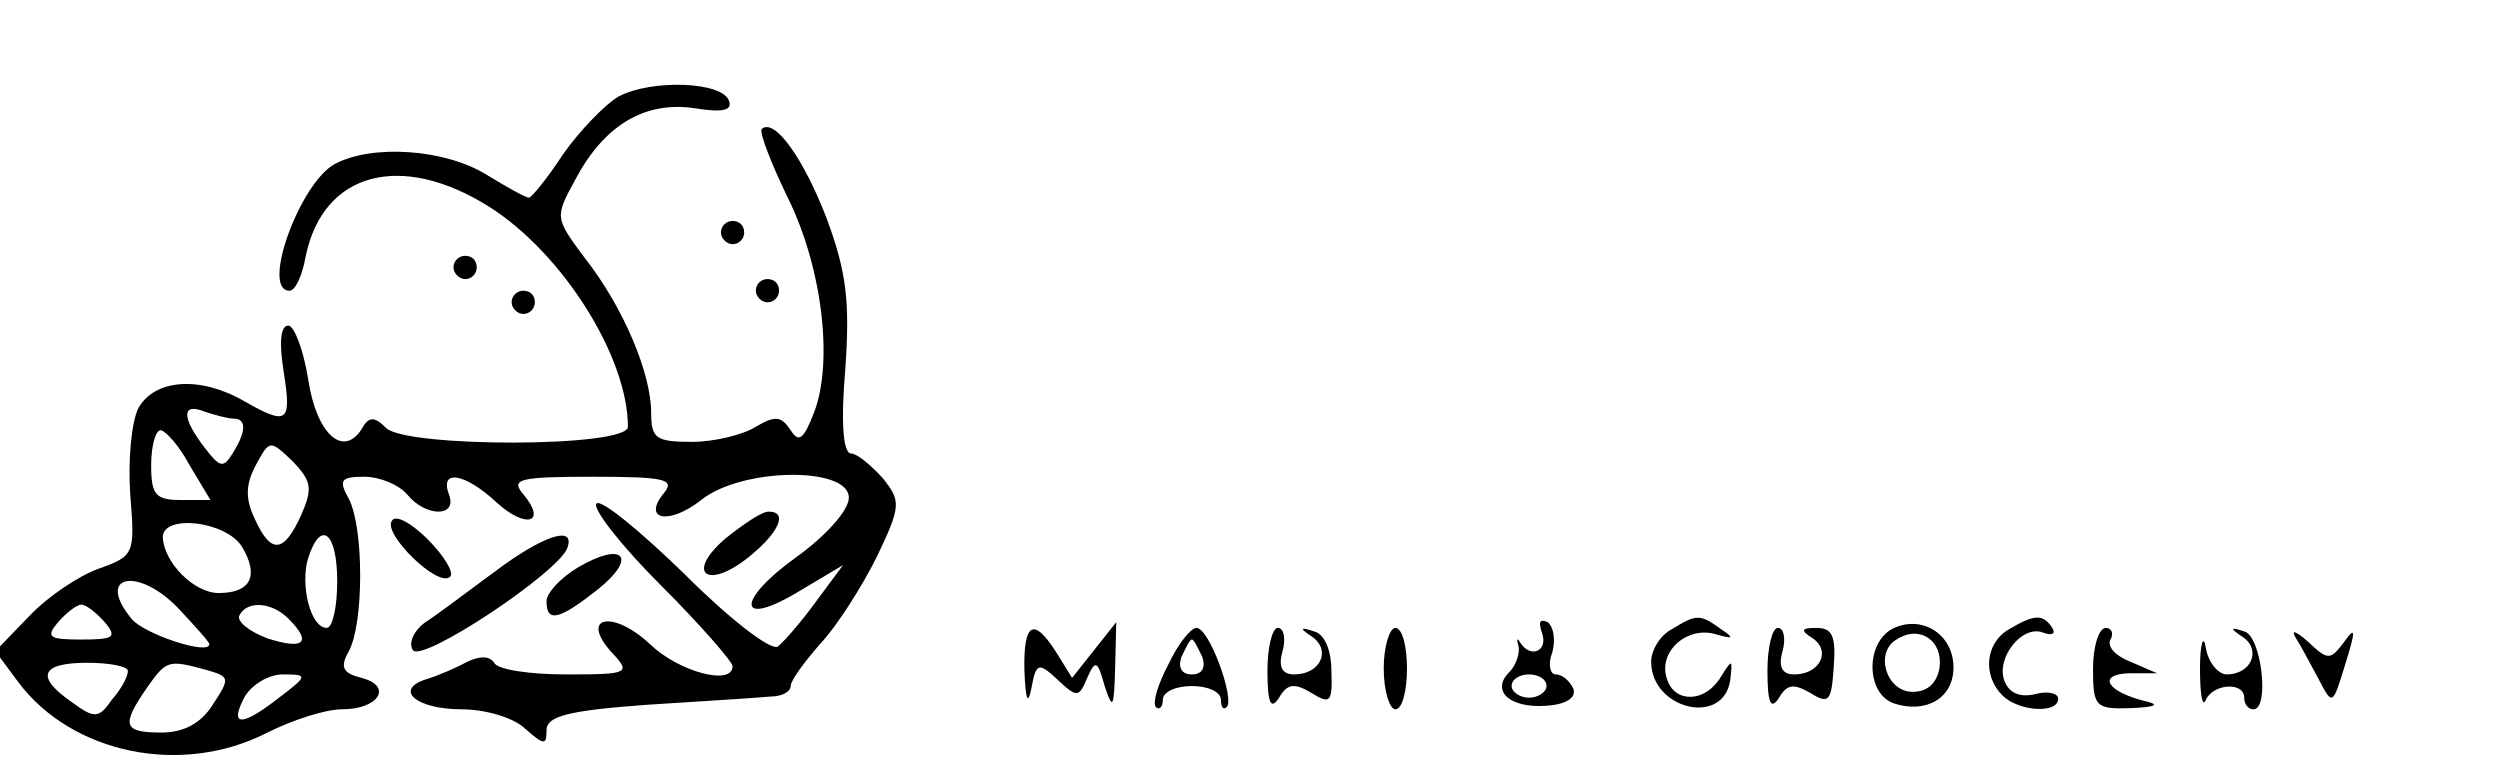 <?xml version="1.0" standalone="no"?>
<!DOCTYPE svg PUBLIC "-//W3C//DTD SVG 20010904//EN"
 "http://www.w3.org/TR/2001/REC-SVG-20010904/DTD/svg10.dtd">
<svg version="1.0" xmlns="http://www.w3.org/2000/svg"
 width="215pt" height="66pt" viewBox="0 0 215 66"
 preserveAspectRatio="xMidYMid meet">

<g transform="translate(0,66) scale(0.1,-0.1)"
fill="#000000" stroke="none">
<path d="M532 577 c-12 -7 -34 -30 -48 -50 -13 -20 -27 -37 -29 -37 -3 0 -19
9 -37 20 -36 22 -98 26 -130 9 -30 -16 -64 -109 -39 -109 5 0 11 13 14 30 15
72 82 90 158 42 63 -40 119 -129 119 -189 0 -18 -191 -18 -208 -1 -10 10 -15
10 -21 -1 -16 -25 -39 -4 -46 43 -4 25 -12 46 -17 46 -7 0 -8 -15 -4 -40 7
-44 3 -46 -34 -25 -38 22 -77 19 -91 -6 -6 -12 -9 -45 -7 -74 4 -51 4 -53 -27
-64 -17 -6 -44 -24 -60 -41 l-29 -30 20 -27 c46 -61 140 -81 214 -43 22 11 50
20 64 20 32 0 44 20 17 27 -16 4 -19 9 -11 23 13 24 13 106 0 131 -9 16 -7 19
13 19 14 0 30 -7 37 -15 16 -20 44 -20 36 0 -8 22 14 18 41 -7 25 -23 44 -18
23 7 -11 13 -4 15 60 15 61 0 71 -2 61 -14 -19 -23 4 -28 32 -6 35 28 127 29
127 2 0 -11 -20 -33 -45 -51 -53 -38 -51 -62 3 -29 l37 22 -23 -31 c-13 -18
-28 -35 -33 -39 -6 -4 -42 24 -80 62 -38 37 -72 65 -76 61 -4 -4 21 -36 55
-70 34 -34 62 -66 62 -70 0 -17 -46 -5 -71 19 -32 30 -61 24 -33 -7 17 -18 15
-19 -39 -19 -31 0 -59 4 -62 10 -4 6 -12 6 -23 1 -9 -5 -25 -12 -35 -15 -29
-9 -9 -26 30 -26 20 0 45 -7 55 -17 16 -14 18 -14 18 -1 0 12 18 17 88 22 48
3 95 6 105 7 9 0 17 4 17 9 0 5 12 21 26 37 14 15 35 48 48 74 21 44 21 48 5
68 -10 11 -22 21 -27 21 -7 0 -9 27 -5 73 4 58 1 83 -16 129 -20 52 -45 87
-56 77 -2 -3 8 -29 22 -58 30 -60 40 -142 23 -186 -9 -23 -13 -26 -20 -15 -8
12 -13 13 -30 3 -11 -7 -36 -13 -55 -13 -31 0 -35 3 -35 25 0 34 -24 91 -57
133 -26 35 -26 35 -8 68 25 47 60 67 102 61 24 -4 33 -2 30 6 -5 17 -67 19
-95 4z m-331 -277 c11 0 11 -11 -1 -30 -8 -13 -11 -12 -24 5 -20 26 -20 39 0
31 9 -3 20 -6 25 -6z m-38 -40 l18 -30 -25 0 c-22 0 -26 4 -26 30 0 17 4 30 8
30 4 0 16 -13 25 -30z m96 -43 c-15 -33 -26 -34 -40 -3 -8 17 -8 29 1 46 12
22 12 22 32 3 16 -17 17 -23 7 -46z m-51 -27 c15 -25 8 -40 -20 -40 -21 0 -47
26 -48 48 0 20 54 14 68 -8z m82 -30 c0 -22 -4 -40 -9 -40 -14 0 -23 37 -16
60 11 34 25 22 25 -20z m-134 -26 c13 -14 24 -26 24 -28 0 -10 -57 9 -67 22
-32 39 8 45 43 6z m-66 -9 c11 -13 8 -15 -20 -15 -28 0 -31 2 -20 15 7 8 16
15 20 15 4 0 13 -7 20 -15z m158 3 c21 -21 13 -27 -18 -17 -16 6 -27 15 -24
20 7 13 28 11 42 -3z m-138 -45 c0 -5 -6 -16 -14 -25 -11 -16 -15 -16 -34 -2
-32 22 -27 34 13 34 19 0 35 -3 35 -7z m67 1 c21 -6 21 -7 6 -30 -10 -16 -25
-24 -44 -24 -33 0 -35 6 -13 38 17 24 18 25 51 16z m63 -24 c-32 -25 -43 -25
-30 0 6 11 21 20 33 20 22 0 22 -1 -3 -20z"/>
<path d="M620 460 c0 -5 5 -10 10 -10 6 0 10 5 10 10 0 6 -4 10 -10 10 -5 0
-10 -4 -10 -10z"/>
<path d="M390 430 c0 -5 5 -10 10 -10 6 0 10 5 10 10 0 6 -4 10 -10 10 -5 0
-10 -4 -10 -10z"/>
<path d="M650 410 c0 -5 5 -10 10 -10 6 0 10 5 10 10 0 6 -4 10 -10 10 -5 0
-10 -4 -10 -10z"/>
<path d="M440 400 c0 -5 5 -10 10 -10 6 0 10 5 10 10 0 6 -4 10 -10 10 -5 0
-10 -4 -10 -10z"/>
<path d="M337 212 c-8 -11 40 -58 50 -48 4 3 -5 18 -19 32 -14 14 -28 22 -31
16z"/>
<path d="M624 197 c-35 -30 -16 -45 20 -16 26 21 34 39 17 39 -6 0 -22 -11
-37 -23z"/>
<path d="M425 168 c-22 -16 -48 -36 -59 -43 -10 -7 -15 -18 -11 -24 7 -12 126
67 133 88 7 20 -22 10 -63 -21z"/>
<path d="M497 172 c-15 -9 -27 -22 -27 -29 0 -19 11 -16 44 10 35 28 22 42
-17 19z"/>
<path d="M1326 116 c6 -16 -10 -23 -19 -8 -2 4 -3 2 -1 -4 1 -6 -2 -16 -8 -22
-16 -16 0 -31 31 -29 18 1 27 7 24 15 -3 6 -9 12 -15 12 -5 0 -7 9 -3 19 3 11
1 22 -4 26 -7 3 -8 0 -5 -9z m4 -46 c0 -5 -7 -10 -15 -10 -8 0 -15 5 -15 10 0
6 7 10 15 10 8 0 15 -4 15 -10z"/>
<path d="M1438 119 c-10 -5 -18 -18 -18 -28 0 -41 62 -56 68 -16 2 18 2 19 -8
3 -13 -22 -39 -23 -46 -3 -9 23 15 46 40 40 17 -5 18 -4 6 4 -18 13 -21 13
-42 0z"/>
<path d="M1627 119 c-23 -13 -22 -56 2 -64 28 -9 51 5 51 31 0 29 -28 46 -53
33z m41 -33 c-2 -13 -10 -21 -23 -21 -23 0 -33 34 -14 45 20 13 40 -1 37 -24z"/>
<path d="M1728 119 c-21 -12 -23 -40 -6 -57 14 -14 48 -16 48 -3 0 5 -9 7 -20
4 -13 -3 -22 1 -26 11 -8 20 15 49 33 42 8 -3 11 -1 8 4 -8 12 -15 12 -37 -1z"/>
<path d="M881 83 c1 -25 3 -30 6 -15 4 22 6 23 23 7 16 -15 18 -15 25 2 7 16
9 15 15 -7 7 -21 8 -19 9 15 l1 40 -19 -24 -19 -24 -13 21 c-20 32 -29 27 -28
-15z"/>
<path d="M1005 89 c-9 -17 -14 -33 -11 -37 3 -3 6 0 6 6 0 7 11 12 25 12 14 0
25 -5 25 -12 0 -6 2 -9 5 -6 7 7 -15 68 -26 68 -5 0 -16 -14 -24 -31z m29 6
c3 -9 0 -15 -9 -15 -9 0 -12 6 -9 15 4 8 7 15 9 15 2 0 5 -7 9 -15z"/>
<path d="M1090 83 c0 -28 3 -34 10 -23 7 12 13 13 28 4 16 -10 18 -8 17 19 0
18 -6 32 -15 34 -12 4 -13 3 -1 -5 16 -12 6 -32 -16 -32 -10 0 -14 6 -10 20 3
11 1 20 -4 20 -5 0 -9 -17 -9 -37z"/>
<path d="M1190 85 c0 -19 5 -35 10 -35 6 0 10 16 10 35 0 19 -4 35 -10 35 -5
0 -10 -16 -10 -35z"/>
<path d="M1520 83 c0 -28 3 -34 10 -23 7 12 13 12 27 4 16 -10 18 -7 20 22 2
27 -1 34 -15 34 -13 0 -14 -2 -3 -9 16 -11 6 -31 -16 -31 -10 0 -14 6 -10 20
3 11 1 20 -4 20 -5 0 -9 -17 -9 -37z"/>
<path d="M1800 85 c0 -33 2 -35 33 -34 21 1 25 3 12 6 -33 8 -42 23 -14 24
l24 0 -23 10 c-13 5 -20 13 -17 19 3 5 1 10 -4 10 -6 0 -11 -16 -11 -35z"/>
<path d="M1892 85 c0 -22 2 -34 5 -27 6 14 33 16 33 2 0 -5 3 -10 8 -10 14 0
7 63 -8 67 -12 4 -13 3 -1 -5 16 -11 7 -32 -14 -32 -7 0 -16 10 -18 23 -2 12
-5 4 -5 -18z"/>
<path d="M1974 112 c4 -6 13 -23 20 -36 12 -23 12 -23 23 13 9 29 9 33 -1 19
-12 -16 -14 -16 -31 0 -10 9 -15 11 -11 4z"/>
</g>
</svg>
